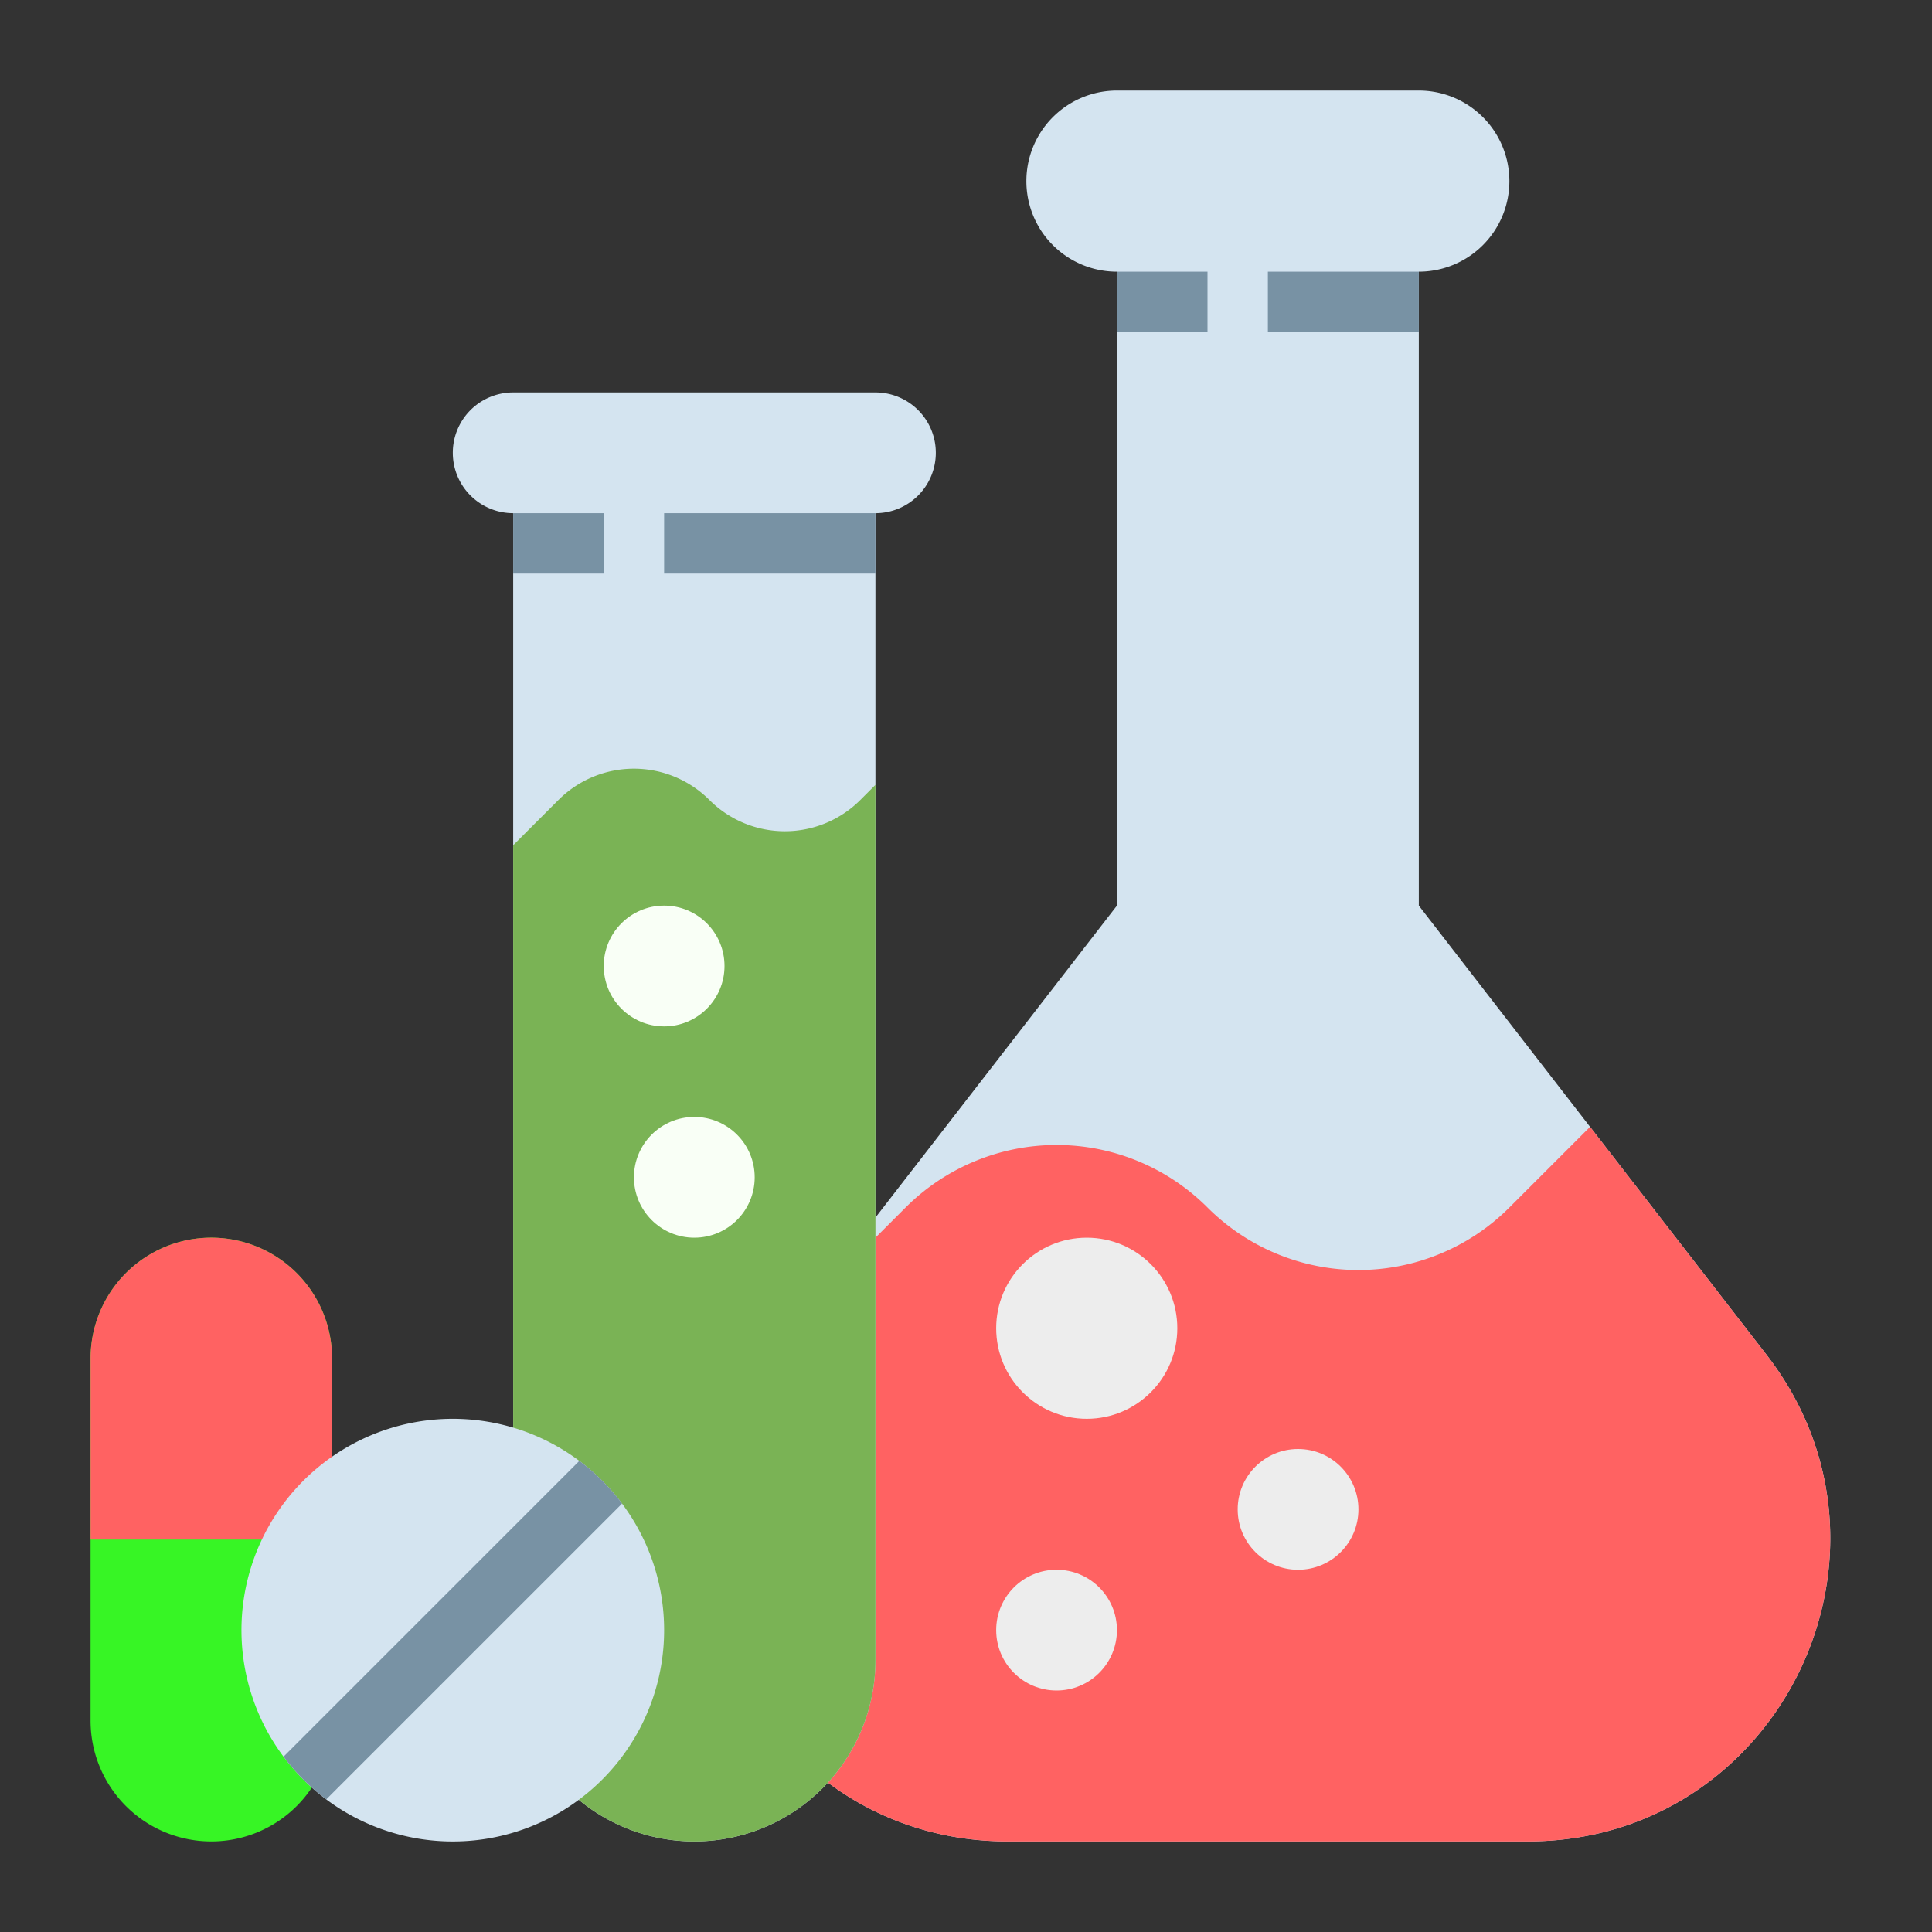 <?xml version="1.0"?>
<svg xmlns="http://www.w3.org/2000/svg" xmlns:xlink="http://www.w3.org/1999/xlink" xmlns:svgjs="http://svgjs.com/svgjs" version="1.1" width="512" height="512" x="0" y="0" viewBox="0 0 512 512" style="enable-background:new 0 0 512 512" xml:space="preserve" class=""><rect x="0" y="0" width="512" height="512" fill="#333333" stroke="none"/><g><g xmlns="http://www.w3.org/2000/svg" id="Flat"><path d="m404.89 488h-137.78c-66.49 0-103.96-76.4-63.26-128.97l9.87-12.75 82.28-106.28v-168a24 24 0 0 1 0-48h80a24 24 0 0 1 0 48v168l45.38 58.62 46.77 60.41c40.7 52.57 3.23 128.97-63.26 128.97z" fill="#d4e4f0" data-original="#d4e4f0" class=""/><path d="m404.89 488h-137.78c-66.49 0-103.96-76.4-63.26-128.97l9.87-12.75 26.28-26.28a56.571 56.571 0 0 1 80 0 56.565 56.565 0 0 0 80 0l21.38-21.38 46.77 60.41c40.7 52.57 3.23 128.97-63.26 128.97z" fill="#ff6262" data-original="#529ddf" class=""/><path d="m336 72h40v16h-40z" fill="#7892a4" data-original="#c1d7e6" class=""/><g fill="#90bbdf"><circle cx="288" cy="352" r="24" fill="#ededed" data-original="#90bbdf" class=""/><circle cx="280" cy="432" r="16" fill="#ededed" data-original="#90bbdf" class=""/><circle cx="344" cy="400" r="16" fill="#ededed" data-original="#90bbdf" class=""/></g><path d="m296 72h24v16h-24z" fill="#7892a4" data-original="#c1d7e6" class=""/><path d="m248 120a15.997 15.997 0 0 1 -15.82 16h-.18v304a48 48 0 0 1 -96 0v-304a16 16 0 1 1 0-32h96a15.996 15.996 0 0 1 16 16z" fill="#d4e4f0" data-original="#d4e4f0" class=""/><path d="m176 136h56v16h-56z" fill="#7892a4" data-original="#c1d7e6" class=""/><path d="m136 136h24v16h-24z" fill="#7892a4" data-original="#c1d7e6" class=""/><path d="m232 208v232a48 48 0 0 1 -96 0v-216l12-12a28.276 28.276 0 0 1 40 0 28.27 28.27 0 0 0 40 0z" fill="#7ab355" data-original="#7ab355" class=""/><circle cx="176" cy="256" fill="#f9fff6" r="16" data-original="#a3c990" class=""/><circle cx="184" cy="312" fill="#f9fff6" r="16" data-original="#a3c990" class=""/><path d="m88 360v96a32 32 0 1 1 -64 0v-96a32 32 0 1 1 64 0z" fill="#37f525" data-original="#fae7cb" class=""/><path d="m88 360v48h-64v-48a32 32 0 1 1 64 0z" fill="#ff6262" data-original="#529ddf" class=""/><path d="m176 432a56.005 56.005 0 1 1 -11.15-33.53 55.997 55.997 0 0 1 11.15 33.53z" fill="#d4e4f0" data-original="#d4e4f0" class=""/><path d="m164.85 398.47-78.38 78.38a55.707 55.707 0 0 1 -11.32-11.32l78.38-78.38a55.708 55.708 0 0 1 11.32 11.32z" fill="#7892a4" data-original="#c1d7e6" class=""/></g></g></svg>
